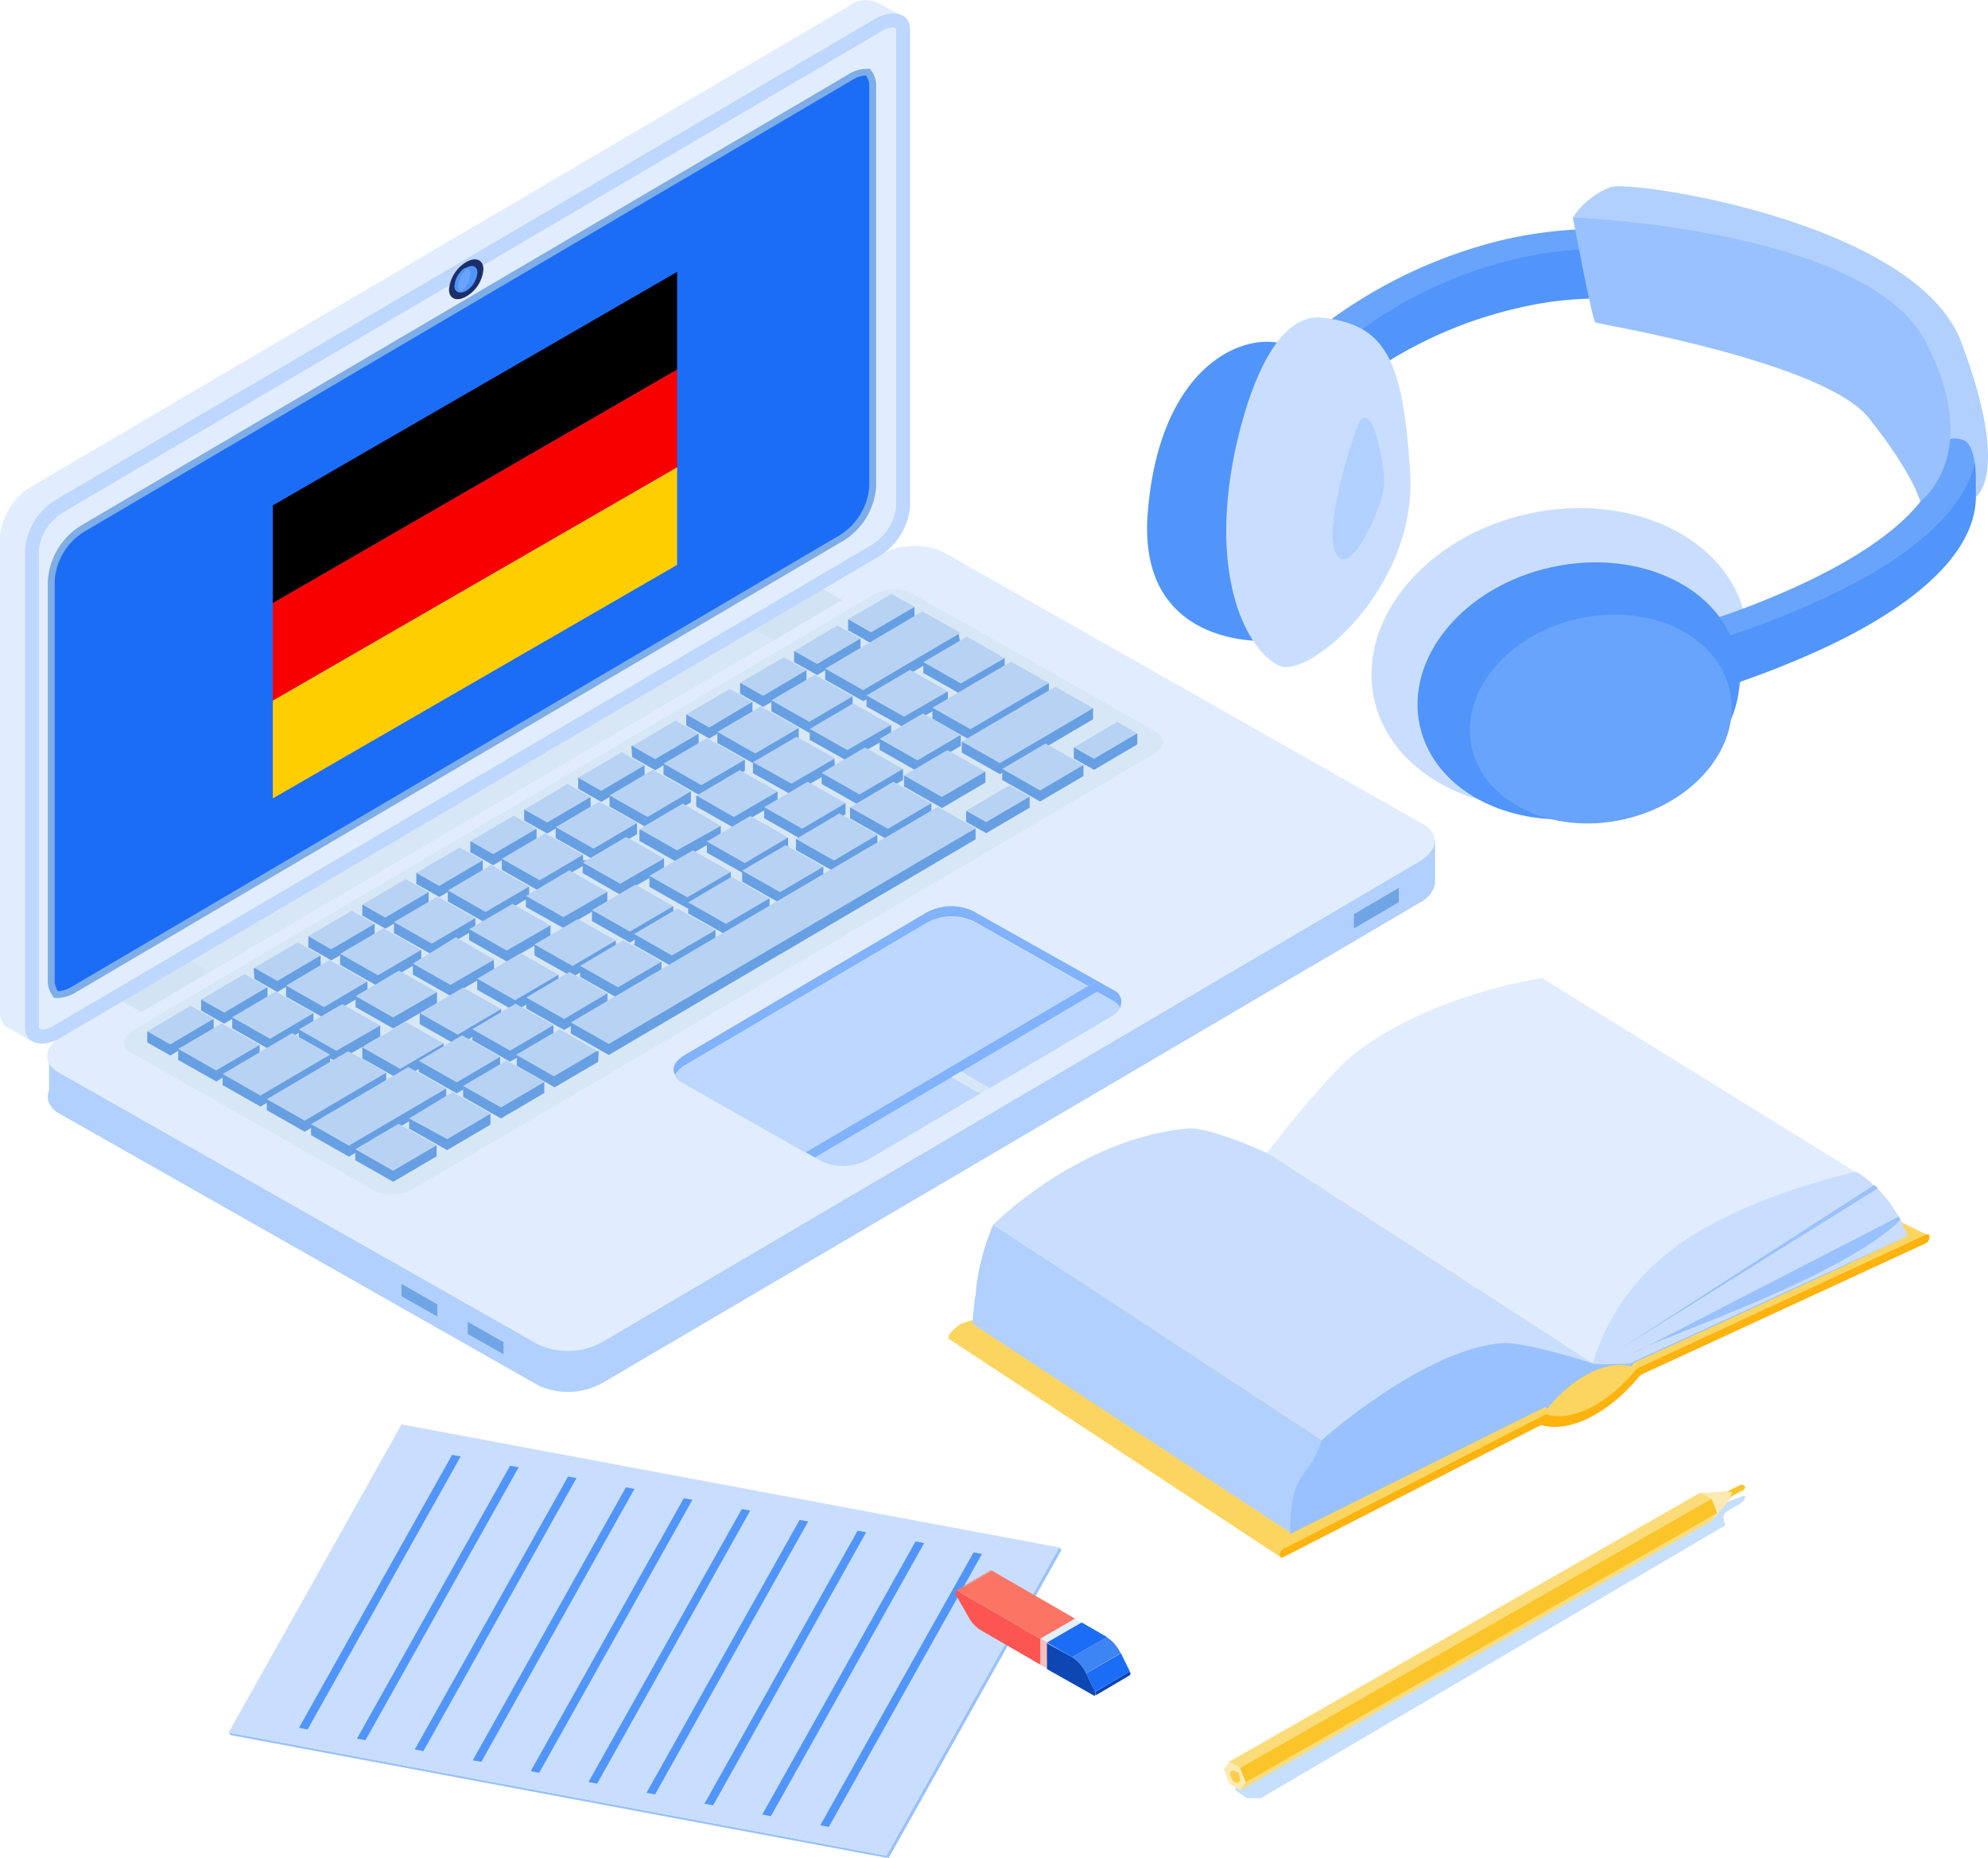 <svg xmlns="http://www.w3.org/2000/svg" viewBox="0 0 115.56 107.99">
    <defs/>
    <g style="isolation:isolate">
        <g id="Layer_2" data-name="Layer 2">
            <g id="Layer_1-2" data-name="Layer 1">
                <path d="M55.15,77.6a2.37,2.37,0,0,1,.72-.67,19,19,0,0,1,2-.59l10.64-6.17c.11,0,18.6-10.7,18.6-10.7l25,12.34-17,7.79s-.11,1.21-2.72,2.55a14.15,14.15,0,0,1-2.7.62,140.68,140.68,0,0,0-12.88,6.39c-.68.37-2.22,1.34-2.33,1.36L55.25,77.87C55.14,77.87,55.09,77.75,55.15,77.6Z" style="fill:#fcd561"/>
                <path d="M91.34,58.33C88,61.77,76.43,65.49,75.88,66.06l15.36-7.91Z" style="fill:#6bb1ac"/>
                <path d="M76.07,67.06l15.84-6.94a.41.41,0,0,0,.14-.39c0-.11-.17-.1-.29,0L75.92,66.68a.43.43,0,0,0-.14.4C75.82,67.18,76,67.18,76.07,67.06Z" style="fill:#9faa8f"/>
                <path d="M91.34,58.33C88,61.77,76.43,65.49,75.88,66.06l15.36-7.91Z" style="fill:#6bb1ac"/>
                <path d="M76.83,83.7,57.74,71.16a13.5,13.5,0,0,0-1,3.72q0,.32-.09.66c0,.3-.07.62-.1.95,0,.13,0,.45,0,.45L75.12,89.15l.8-1Z" style="fill:#b1d0fe"/>
                <path d="M75.11,87.32c.3-1.87,1.07-1.61,1.72-3.62l6.23-8.29,9.52,3.82,15.17-11.15a1.58,1.58,0,0,1,.31.13l.22.15.17.13.11.09a4.28,4.28,0,0,1,.33.29l.21.19.19.2.13.14.19.22.13.16.12.16.5.77s.12.23.14.25l0,.08,0,.09.09.21a1.8,1.8,0,0,1,.08.21.49.49,0,0,1,0,.11l.07.22c0,.1-15.79,7.33-15.79,7.33l-.1.2c-1.44-.38-3.34.57-4.84,2.38l-.07.09-.1-.12s-14.84,7.39-14.84,7.39A11.23,11.23,0,0,1,75.11,87.32Z" style="fill:#99c1fd"/>
                <path d="M110.46,70.89c-3.38,3.44-14.91,7.16-15.46,7.73l15.36-7.91A1.62,1.62,0,0,1,110.46,70.89Z" style="fill:#6bb1ac"/>
                <path d="M94,78.51l14.94-9.64.21.19Z" style="fill:#6bb1ac"/>
                <path d="M95.32,79.93,112,72.23a.43.43,0,0,0,.15-.42c0-.11-.18-.1-.31,0l-16.63,7.7A.45.45,0,0,0,95,80C95.06,80.06,95.2,80.05,95.32,79.93Z" style="fill:#feb30f"/>
                <path d="M89.67,82.77,74.53,90.53c-.12,0-.17-.12-.11-.29s.21-.3.33-.3l15.14-7.76c.12,0,.16.13.1.29S89.79,82.77,89.67,82.77Z" style="fill:#feb30f"/>
                <path d="M89.91,82.21c1.48.43,3.56-.62,5.18-2.61l.27.31c-1.81,2.23-4.12,3.39-5.77,2.91C89.69,82.61,89.8,82.41,89.91,82.21Z" style="fill:#feb30f"/>
                <path d="M92.58,79.23s-.74-7.38.72-8.55c2.28-1.84,14.45-2.6,14.45-2.6a1.58,1.58,0,0,1,.31.13A7.3,7.3,0,0,1,109.92,70c.06.09,1.06,1.73.94,1.85l-16,7.33-.1.07c-.08,0-.17,0-.2,0S92.57,79.33,92.58,79.23Z" style="fill:#c9defe"/>
                <path d="M110.46,70.89c-3.38,3.44-14.91,7.16-15.46,7.73l15.36-7.91A1.62,1.62,0,0,1,110.46,70.89Z" style="fill:#99c1fd"/>
                <path d="M94,78.51l14.94-9.64.21.19Z" style="fill:#99c1fd"/>
                <path d="M107.86,68.11,89.64,56.84s-7,1-11.45,4.85A56.63,56.63,0,0,0,73.65,67L92.58,79.23a13,13,0,0,1,4.32-6.38C100.93,69.57,107.86,68.11,107.86,68.11Z" style="fill:#e1edff"/>
                <path d="M92.58,79.23,73.65,67s-3.39-1.53-4.58-1.42c-6.32.55-11.33,5.58-11.33,5.58L76.83,83.7s6-5.37,10.58-5.65C88.73,78,92.58,79.23,92.58,79.23Z" style="fill:#c9defe"/>
                <g id="Axo_Extrusion" data-name="Axo Extrusion">
                    <g id="Axo_Surface_" data-name="Axo Surface*">
                        <polygon id="Axo_panel" data-name="Axo panel" points="13.29 100.69 51.52 107.84 51.65 107.99 13.42 100.84 13.29 100.69" style="fill:#99c1fd"/>
                        <polygon id="Axo_panel-2" data-name="Axo panel" points="51.52 107.84 61.57 89.93 61.7 90.08 51.65 107.99 51.52 107.84" style="fill:#99c1fd"/>
                    </g>
                    <polygon id="Axo_base" data-name="Axo base" points="13.29 100.69 23.34 82.78 61.57 89.93 51.52 107.84 13.29 100.69" style="fill:#c9defe"/>
                </g>
                <polygon id="Axo_base-2" data-name="Axo base" points="26.78 84.64 17.88 100.51 17.38 100.41 26.28 84.55 26.78 84.64" style="fill:#5195fb"/>
                <polygon id="Axo_base-3" data-name="Axo base" points="30.15 85.27 21.24 101.14 20.75 101.04 29.65 85.18 30.15 85.27" style="fill:#5195fb"/>
                <polygon id="Axo_base-4" data-name="Axo base" points="33.51 85.9 24.61 101.77 24.11 101.67 33.02 85.81 33.51 85.9" style="fill:#5195fb"/>
                <polygon id="Axo_base-5" data-name="Axo base" points="36.88 86.53 27.98 102.39 27.48 102.3 36.38 86.44 36.88 86.53" style="fill:#5195fb"/>
                <polygon id="Axo_base-6" data-name="Axo base" points="40.25 87.16 31.34 103.03 30.85 102.93 39.75 87.07 40.25 87.16" style="fill:#5195fb"/>
                <polygon id="Axo_base-7" data-name="Axo base" points="43.61 87.79 34.71 103.66 34.21 103.56 43.12 87.7 43.61 87.79" style="fill:#5195fb"/>
                <polygon id="Axo_base-8" data-name="Axo base" points="46.98 88.42 38.08 104.28 37.58 104.19 46.48 88.33 46.98 88.42" style="fill:#5195fb"/>
                <polygon id="Axo_base-9" data-name="Axo base" points="50.35 89.05 41.45 104.92 40.95 104.82 49.85 88.96 50.35 89.05" style="fill:#5195fb"/>
                <polygon id="Axo_base-10" data-name="Axo base" points="53.72 89.68 44.81 105.55 44.31 105.45 53.22 89.58 53.72 89.68" style="fill:#5195fb"/>
                <polygon id="Axo_base-11" data-name="Axo base" points="57.08 90.31 48.18 106.17 47.68 106.08 56.59 90.22 57.08 90.31" style="fill:#5195fb"/>
                <path d="M71.82,103.5l0,.56.67.45.79,0L100.3,88.64s-.24-.53,0-.73,1-.56,1.06-.71.17-.28,0-.27a14,14,0,0,0-1.57.64l-1.57.56Z" style="fill:#c6dffd;mix-blend-mode:multiply"/>
                <path d="M101.44,86.4a.23.23,0,0,1-.11.2l-.56.29-1.28,1.49L98.91,87l-.06-.25a12,12,0,0,0,1.75-.13l.58-.29A.24.24,0,0,1,101.44,86.4Z" style="fill:#fceab2"/>
                <polygon points="99.81 87.93 99.49 88.38 72.1 104.03 71.46 102.38 98.85 86.74 99.49 87.11 99.81 87.93" style="fill:#fcdc79"/>
                <polygon points="72.1 102.75 71.46 102.38 71.14 102.83 71.46 103.66 72.1 104.03 72.42 103.57 72.1 102.75" style="fill:#fceab2"/>
                <path d="M71.88,103l-.11-.07a.19.19,0,0,0-.25.06.19.19,0,0,0,0,.18l.1.25a.24.24,0,0,0,.08.09l.12.07a.19.19,0,0,0,.25-.06.22.22,0,0,0,0-.18L72,103A.18.18,0,0,0,71.88,103Z" style="fill:#fccd4b"/>
                <polygon points="99.49 87.11 72.09 102.75 72.42 103.57 99.81 87.93 99.49 87.11" style="fill:#fbc429"/>
                <path d="M101.44,86.4a.23.23,0,0,1-.11.2l-.56.29-.19.11.1-.29-.27,0,.19-.13.58-.29A.24.24,0,0,1,101.44,86.4Z" style="fill:#fbc429"/>
                <g style="isolation:isolate">
                    <path d="M55.57,92.44l2-1.17a.06.06,0,0,1,.07,0l-2,1.17A.06.06,0,0,0,55.57,92.44Z" style="fill:#fc7464"/>
                    <polygon points="60.47 95.24 62.49 94.07 62.49 95.57 60.47 96.74 60.47 95.24" style="fill:#fc7464"/>
                    <polygon points="55.64 92.45 57.66 91.28 62.49 94.07 60.47 95.24 55.64 92.45" style="fill:#fc7464"/>
                    <path d="M60.47,95.24v1.5l-3.46-2a2,2,0,0,1-.73-.8l-.72-1.26c-.07-.14,0-.29.08-.23Z" style="fill:#fc5552"/>
                </g>
                <g style="isolation:isolate">
                    <polygon points="60.86 95.46 62.88 94.29 62.88 95.79 60.86 96.96 60.86 95.46" style="mix-blend-mode:multiply;fill:#e4effc"/>
                    <polygon points="60.47 95.24 62.49 94.07 62.88 94.29 60.86 95.46 60.47 95.24" style="mix-blend-mode:multiply;fill:#e4effc"/>
                    <polygon points="60.86 95.46 60.86 96.96 60.47 96.74 60.47 95.24 60.86 95.46" style="fill:#fbbdbe"/>
                </g>
                <g style="isolation:isolate">
                    <polygon points="60.86 95.46 62.88 94.29 64.35 95.14 62.33 96.31 60.86 95.46" style="fill:#1c6df6"/>
                    <path d="M65.67,97.36l-2,1.18c.05,0,.06-.12,0-.22l2-1.18C65.73,97.24,65.72,97.34,65.67,97.36Z" style="fill:#0b45b2"/>
                    <polygon points="63.14 97.25 65.16 96.08 65.68 97.14 63.66 98.32 63.14 97.25" style="fill:#1c6df6"/>
                    <path d="M62.33,96.31l2-1.17a2.25,2.25,0,0,1,.81.94l-2,1.17A2.31,2.31,0,0,0,62.33,96.31Z" style="fill:#3e85f4"/>
                    <path d="M62.33,96.31a2.31,2.31,0,0,1,.81.94l.52,1.07c.07.14,0,.27-.09.21L60.86,97v-1.5Z" style="fill:#0d47b3"/>
                </g>
                <path d="M1.87,28.25,49.33.36a1.64,1.64,0,0,1,1.6-.24l1.25.66-.74.64V28.71a3.79,3.79,0,0,1-1.87,2.9L2.11,59.5l-.3.16,0,.84c-.32-.17-1.22-.71-1.22-.71A.92.92,0,0,1,0,58.94V31.15A3.79,3.79,0,0,1,1.87,28.25Z" style="fill:#e1edff"/>
                <path d="M2.85,63.38v-2.1l1.58.83L51.14,34.65a4.16,4.16,0,0,1,3.72-.18L82.07,49.9l1.35-1.06v2.52a1.65,1.65,0,0,1-.89,1.1L35.06,80.35a4.13,4.13,0,0,1-3.72.19L3.42,64.7A1.23,1.23,0,0,1,2.81,64,.94.94,0,0,1,2.85,63.38Z" style="fill:#b1d0fe"/>
                <path d="M35,78,82.5,50.07c1.1-.65,1.21-1.61.25-2.16L54.83,32.08a4.13,4.13,0,0,0-3.72.19L3.64,60.16c-1.09.65-1.21,1.61-.25,2.16L31.31,78.15A4.13,4.13,0,0,0,35,78Z" style="fill:#e1edff"/>
                <path d="M67.07,43.82,24,69.11a2.47,2.47,0,0,1-2.22.11L7.59,61.15c-.57-.32-.5-.9.15-1.28l43-25.29A2.47,2.47,0,0,1,53,34.47l14.23,8.07C67.79,42.86,67.73,43.44,67.07,43.82Z" style="fill:#d8e7f5"/>
                <path d="M39.82,61.91l14-8.24a3,3,0,0,1,2.72-.13l6.69,3.79L46.84,67l-7.21-4.09a.94.94,0,0,1-.4-.39A1.43,1.43,0,0,1,39.82,61.91Z" style="fill:#bdd7fe"/>
                <path d="M64.52,59.12l-7,4.13-1.68-1,8-4.66.93.53a1,1,0,0,1,.4.38A1.43,1.43,0,0,1,64.52,59.12Z" style="fill:#bdd7fe"/>
                <path d="M55.83,62.29l-.52.31,1.68.95L50.5,67.37a3,3,0,0,1-2.72.13l-.41-.23Z" style="fill:#bdd7fe"/>
                <path d="M39.81,61.31l14-8.25a3,3,0,0,1,2.72-.13L63.77,57l-.52.31-6.69-3.79a3,3,0,0,0-2.72.13l-14,8.24a1.43,1.43,0,0,0-.59.58C39,62.11,39.23,61.65,39.81,61.31Z" style="fill:#81b2fc"/>
                <path d="M65.11,58.54a1,1,0,0,0-.4-.38l-.93-.53L47.37,67.27l-.53-.3L63.77,57l.94.53A.74.74,0,0,1,65.11,58.54Z" style="fill:#81b2fc"/>
                <polygon points="57.51 63.24 56.99 63.55 55.31 62.6 55.83 62.29 57.51 63.24" style="fill:#d8e7f5"/>
                <polygon points="8.22 58.82 48.96 34.87 47.76 34.19 7.02 58.14 8.22 58.82" style="fill:#d2e3f4"/>
                <polygon points="12.2 56.48 44.99 37.21 43.78 36.53 10.99 55.8 12.2 56.48" style="fill:#d8e7f5"/>
                <path d="M3.56,60.29,51,32.39A3.8,3.8,0,0,0,52.9,29.5V1.7c0-.95-1-1.2-2.11-.56L3.32,29a3.76,3.76,0,0,0-1.86,2.9V59.73C1.46,60.68,2.47,60.94,3.56,60.29Z" style="fill:#bdd7fe"/>
                <path d="M2.45,59.84a1.47,1.47,0,0,0,.7-.25L50.62,31.7a3.06,3.06,0,0,0,1.47-2.2V1.71c0-.06-.12-.09-.12-.12H51.9a1.47,1.47,0,0,0-.7.25L3.73,29.74a3,3,0,0,0-1.47,2.19V59.72c0,.06.12.1.12.12Z" style="fill:#e1edff"/>
                <path d="M3,33.77V57.11a1.34,1.34,0,0,0,.27.7,1.84,1.84,0,0,0,1-.3L48.93,31.27a3.85,3.85,0,0,0,1.8-3V4.89a1.31,1.31,0,0,0-.27-.69,1.83,1.83,0,0,0-1,.3L4.78,30.73A3.87,3.87,0,0,0,3,33.77Z" style="fill:#1c6df6"/>
                <path d="M3.34,58h-.2l-.05-.08a1.53,1.53,0,0,1-.31-.8V33.77a4.08,4.08,0,0,1,1.9-3.21L49.32,4.32A2,2,0,0,1,50.47,4h.1l.06.08a1.52,1.52,0,0,1,.3.8V28.23A4,4,0,0,1,49,31.44L4.39,57.68A2.1,2.1,0,0,1,3.34,58Zm47-53.62a1.71,1.71,0,0,0-.82.28L4.88,30.91a3.61,3.61,0,0,0-1.7,2.86V57.11a1.3,1.3,0,0,0,.19.5,1.8,1.8,0,0,0,.81-.27L48.82,31.1a3.66,3.66,0,0,0,1.71-2.86V4.89A1.16,1.16,0,0,0,50.34,4.39Z" style="fill:#7eade7"/>
                <path d="M26.1,16.82c0,.55.45.73,1,.41a2,2,0,0,0,1-1.58c0-.55-.45-.74-1-.42A2.07,2.07,0,0,0,26.1,16.82Z" style="fill:#1c2e6a"/>
                <path d="M26.43,16.62a.32.32,0,0,0,.31.37.53.53,0,0,0,.36-.09,1.38,1.38,0,0,0,.65-1.06c0-.37-.3-.49-.66-.27l-.06,0A1.32,1.32,0,0,0,26.43,16.62Z" style="fill:#5195fb"/>
                <path d="M26.43,16.62a.32.32,0,0,0,.31.37l.06,0a1.3,1.3,0,0,0,.53-1,.32.32,0,0,0-.16-.32.19.19,0,0,0-.14-.05A1.32,1.32,0,0,0,26.43,16.62Z" style="fill:#5195fb"/>
                <path d="M26.64,16.62a.33.33,0,0,0,.16.32,1.3,1.3,0,0,0,.53-1,.32.32,0,0,0-.16-.32A1.31,1.31,0,0,0,26.64,16.62Z" style="fill:#69a4fc"/>
                <polygon points="78.7 53.96 81.31 52.43 81.31 51.6 78.7 53.13 78.7 53.96" style="fill:#70a5e5"/>
                <polygon points="27.19 77.53 29.27 78.7 29.27 78 27.19 76.82 27.19 77.53" style="fill:#70a5e5"/>
                <polygon points="23.34 75.33 25.42 76.51 25.42 75.8 23.34 74.62 23.34 75.33" style="fill:#70a5e5"/>
                <polygon points="12.42 59.85 9.9 61.34 8.56 60.58 8.56 59.94 12.42 59.21 12.42 59.85" style="fill:#679fe3"/>
                <polygon points="15.55 58.01 13.03 59.49 11.69 58.73 11.69 58.09 15.55 57.37 15.55 58.01" style="fill:#679fe3"/>
                <polygon points="53.16 35.91 50.64 37.39 49.3 36.63 49.3 35.99 53.16 35.27 53.16 35.91" style="fill:#679fe3"/>
                <polygon points="15.09 61.37 12.57 62.85 10.36 61.6 10.36 60.96 15.09 60.73 15.09 61.37" style="fill:#679fe3"/>
                <polygon points="18.22 59.53 15.7 61.01 13.5 59.76 13.5 59.07 18.22 58.88 18.22 59.53" style="fill:#679fe3"/>
                <polygon points="49.56 41.11 47.04 42.59 44.84 41.34 44.84 40.7 49.56 40.47 49.56 41.11" style="fill:#679fe3"/>
                <polygon points="46.43 42.95 43.91 44.43 41.7 43.18 41.7 42.54 46.43 42.31 46.43 42.95" style="fill:#679fe3"/>
                <polygon points="43.3 44.79 40.77 46.27 38.57 45.02 38.57 44.38 43.3 44.15 43.3 44.79" style="fill:#679fe3"/>
                <polygon points="40.16 46.63 37.64 48.12 35.43 46.87 35.43 46.23 40.16 45.99 40.16 46.63" style="fill:#679fe3"/>
                <polygon points="37.03 48.48 34.51 49.96 32.3 48.71 32.3 48.07 37.03 47.83 37.03 48.48" style="fill:#679fe3"/>
                <polygon points="33.89 50.32 31.37 51.8 29.17 50.55 29.17 49.91 33.89 49.68 33.89 50.32" style="fill:#679fe3"/>
                <polygon points="30.76 52.16 28.24 53.64 26.03 52.39 26.03 51.75 30.76 51.52 30.76 52.16" style="fill:#679fe3"/>
                <polygon points="27.63 54 25.11 55.48 22.9 54.23 22.9 53.59 27.63 53.36 27.63 54" style="fill:#679fe3"/>
                <polygon points="24.49 55.84 21.97 57.32 19.77 56.07 19.77 55.43 24.49 55.2 24.49 55.84" style="fill:#679fe3"/>
                <polygon points="21.36 57.68 18.84 59.17 16.63 57.92 16.63 57.28 21.36 57.04 21.36 57.68" style="fill:#679fe3"/>
                <polygon points="55.7 36.71 55.83 37.42 50.18 40.75 47.97 39.5 47.97 38.86 55.7 36.71" style="fill:#679fe3"/>
                <polygon points="19.19 61.29 19.19 61.93 15.14 64.31 12.94 63.06 12.94 62.42 19.19 61.29" style="fill:#679fe3"/>
                <path d="M58.4,38.24l-4.73.23v.64l2.19,1.24s2.54-1.47,2.54-1.47Z" style="fill:#679fe3"/>
                <polygon points="22.45 62.98 17.71 65.77 15.51 64.52 15.51 63.88 22.45 62.34 22.45 62.98" style="fill:#679fe3"/>
                <polygon points="52.49 44.69 47.76 44.92 47.76 45.56 49.97 46.81 52.49 45.33 52.49 44.69" style="fill:#679fe3"/>
                <polygon points="49.15 46.68 44.42 46.91 44.42 47.55 46.63 48.8 49.15 47.32 49.15 46.68" style="fill:#679fe3"/>
                <polygon points="45.81 48.67 41.09 48.91 41.09 49.55 43.29 50.8 45.81 49.31 45.81 48.67" style="fill:#679fe3"/>
                <polygon points="42.48 50.67 37.75 50.9 37.75 51.54 39.96 52.79 42.48 51.31 42.48 50.67" style="fill:#679fe3"/>
                <polygon points="39.14 52.66 34.41 52.89 34.41 53.53 36.62 54.78 39.14 53.3 39.14 52.66" style="fill:#679fe3"/>
                <polygon points="35.8 54.66 31.07 54.89 31.07 55.53 33.28 56.78 35.8 55.3 35.8 54.66" style="fill:#679fe3"/>
                <polygon points="32.46 56.65 27.74 56.88 27.74 57.52 29.94 58.77 32.46 57.29 32.46 56.65" style="fill:#679fe3"/>
                <polygon points="29.13 58.64 24.4 58.88 24.4 59.52 26.61 60.77 29.13 59.28 29.13 58.64" style="fill:#679fe3"/>
                <polygon points="25.79 60.64 21.06 60.79 21.06 61.51 23.27 62.76 25.79 61.28 25.79 60.64" style="fill:#679fe3"/>
                <polygon points="55.85 42.71 51.13 42.94 51.13 43.58 53.33 44.83 55.85 43.35 55.85 42.71" style="fill:#679fe3"/>
                <polygon points="60.97 39.7 60.97 40.34 56.41 43.02 54.2 41.77 54.2 41.13 60.97 39.7" style="fill:#679fe3"/>
                <polygon points="25.94 63.9 20.28 67.22 18.08 65.97 18.08 65.33 25.94 63.26 25.94 63.9" style="fill:#679fe3"/>
                <polygon points="29.07 62.06 26.55 63.54 24.34 62.29 24.34 61.65 29.07 61.42 29.07 62.06" style="fill:#679fe3"/>
                <polygon points="57.28 44.84 52.55 45.07 52.55 45.71 54.76 46.96 57.28 45.48 57.28 44.84" style="fill:#679fe3"/>
                <polygon points="54.14 46.68 49.41 46.92 49.41 47.56 51.62 48.81 54.14 47.32 54.14 46.68" style="fill:#679fe3"/>
                <polygon points="51 48.52 46.27 48.76 46.27 49.4 48.48 50.65 51 49.17 51 48.52" style="fill:#679fe3"/>
                <polygon points="47.86 50.37 43.14 50.6 43.14 51.24 45.34 52.49 47.86 51.01 47.86 50.37" style="fill:#679fe3"/>
                <polygon points="44.73 52.21 40 52.44 40 53.08 42.2 54.33 44.73 52.85 44.73 52.21" style="fill:#679fe3"/>
                <polygon points="41.59 54.05 36.96 54.34 36.86 54.92 39.07 56.17 41.59 54.69 41.59 54.05" style="fill:#679fe3"/>
                <polygon points="38.45 55.89 33.72 56.13 33.72 56.77 35.93 58.02 38.45 56.53 38.45 55.89" style="fill:#679fe3"/>
                <polygon points="35.31 57.73 30.59 57.97 30.59 58.61 32.79 59.86 35.31 58.38 35.31 57.73" style="fill:#679fe3"/>
                <polygon points="32.17 59.58 27.52 59.77 27.45 60.45 29.65 61.7 32.17 60.22 32.17 59.58" style="fill:#679fe3"/>
                <polygon points="63.54 41.8 58.12 44.99 55.91 43.74 55.91 43.1 63.54 41.16 63.54 41.8" style="fill:#679fe3"/>
                <polygon points="20.65 67.43 22.86 68.68 25.38 67.2 25.38 66.56 20.65 66.79 20.65 67.43" style="fill:#679fe3"/>
                <polygon points="23.78 65.59 25.99 66.84 28.51 65.36 28.51 64.72 23.78 64.95 23.78 65.59" style="fill:#679fe3"/>
                <polygon points="26.92 63.75 29.12 65 31.64 63.52 31.64 62.88 26.92 63.11 26.92 63.75" style="fill:#679fe3"/>
                <polygon points="30.04 61.94 32.24 63.19 34.77 61.71 34.8 61.09 30.04 61.3 30.04 61.94" style="fill:#679fe3"/>
                <polygon points="56.71 48.14 56.71 48.78 35.39 61.31 33.18 60.06 33.18 59.42 56.71 48.14" style="fill:#679fe3"/>
                <polygon points="59.85 46.94 57.33 48.42 56.16 47.76 56.16 47.12 59.85 46.3 59.85 46.94" style="fill:#679fe3"/>
                <polygon points="62.98 45.1 60.46 46.58 58.26 45.33 58.26 44.69 62.98 44.46 62.98 45.1" style="fill:#679fe3"/>
                <polygon points="66.11 43.26 63.6 44.74 62.42 44.08 62.42 43.44 66.11 42.62 66.11 43.26" style="fill:#679fe3"/>
                <path d="M55.1,40.18l-4.73.24v.64l2.19,1.23s2.54-1.47,2.54-1.47Z" style="fill:#679fe3"/>
                <path d="M51.8,42.13l-4.73.23V43l2.19,1.23s2.54-1.46,2.54-1.46Z" style="fill:#679fe3"/>
                <path d="M48.5,44.07l-4.73.23v.64L46,46.18s2.54-1.47,2.54-1.47Z" style="fill:#679fe3"/>
                <path d="M45.2,46l-4.73.23v.64l2.19,1.24s2.54-1.47,2.54-1.47Z" style="fill:#679fe3"/>
                <path d="M41.9,48l-4.73.23v.64l2.19,1.24s2.54-1.47,2.54-1.47Z" style="fill:#679fe3"/>
                <path d="M38.6,49.89,33.87,50v.74L36.06,52s2.54-1.47,2.54-1.47Z" style="fill:#679fe3"/>
                <path d="M35.3,51.83l-4.73.24v.64l2.19,1.23s2.54-1.47,2.54-1.47Z" style="fill:#679fe3"/>
                <path d="M32,53.78,27.27,54v.64l2.19,1.24S32,54.42,32,54.42Z" style="fill:#679fe3"/>
                <path d="M28.7,55.72,24,56v.64l2.19,1.24s2.54-1.47,2.54-1.47Z" style="fill:#679fe3"/>
                <path d="M25.4,57.66l-4.73.23v.64l2.19,1.24S25.4,58.3,25.4,58.3Z" style="fill:#679fe3"/>
                <path d="M22.1,59.6l-4.73.23v.64l2.18,1.24s2.55-1.47,2.55-1.47Z" style="fill:#679fe3"/>
                <polygon points="50.02 37.75 47.5 39.23 46.16 38.48 46.16 37.84 50.02 37.11 50.02 37.75" style="fill:#679fe3"/>
                <polygon points="46.88 39.59 44.36 41.08 43.02 40.32 43.02 39.68 46.88 38.95 46.88 39.59" style="fill:#679fe3"/>
                <polygon points="43.74 41.43 41.23 42.92 39.89 42.16 39.89 41.52 43.74 40.79 43.74 41.43" style="fill:#679fe3"/>
                <polygon points="40.61 43.28 38.09 44.76 36.75 44 36.7 43.35 40.61 42.64 40.61 43.28" style="fill:#679fe3"/>
                <polygon points="37.47 45.12 34.95 46.6 33.61 45.84 33.61 45.2 37.47 44.48 37.47 45.12" style="fill:#679fe3"/>
                <polygon points="34.33 46.96 31.81 48.44 30.47 47.69 30.47 47.05 34.33 46.32 34.33 46.96" style="fill:#679fe3"/>
                <polygon points="31.19 48.8 28.67 50.28 27.34 49.53 27.34 48.89 31.19 48.16 31.19 48.8" style="fill:#679fe3"/>
                <polygon points="28.06 50.64 25.54 52.13 24.2 51.37 24.2 50.73 28.06 50 28.06 50.64" style="fill:#679fe3"/>
                <polygon points="24.92 52.48 22.4 53.97 21.06 53.21 21.06 52.57 24.92 51.84 24.92 52.48" style="fill:#679fe3"/>
                <polygon points="21.78 54.33 19.26 55.81 17.92 55.05 17.92 54.41 21.78 53.69 21.78 54.33" style="fill:#679fe3"/>
                <polygon points="18.64 56.17 16.12 57.65 14.79 56.89 14.74 56.28 18.64 55.53 18.64 56.17" style="fill:#679fe3"/>
                <polygon points="12.42 59.21 9.89 60.7 8.56 59.94 11.08 58.45 12.42 59.21" style="fill:#b7d2f3"/>
                <polygon points="15.55 57.37 13.03 58.85 11.69 58.09 14.21 56.61 15.55 57.37" style="fill:#b7d2f3"/>
                <polygon points="53.16 35.27 50.63 36.75 49.3 35.99 51.82 34.51 53.16 35.27" style="fill:#b7d2f3"/>
                <polygon points="15.09 60.73 12.56 62.21 10.36 60.96 12.88 59.48 15.09 60.73" style="fill:#b7d2f3"/>
                <polygon points="18.22 58.88 15.7 60.37 13.49 59.12 16.02 57.63 18.22 58.88" style="fill:#b7d2f3"/>
                <polygon points="49.56 40.47 47.04 41.95 44.84 40.7 47.36 39.22 49.56 40.47" style="fill:#b7d2f3"/>
                <polygon points="46.43 42.31 43.9 43.79 41.7 42.54 44.22 41.06 46.43 42.31" style="fill:#b7d2f3"/>
                <polygon points="43.3 44.15 40.77 45.63 38.57 44.38 41.09 42.9 43.3 44.15" style="fill:#b7d2f3"/>
                <polygon points="40.16 45.99 37.64 47.48 35.43 46.23 37.95 44.74 40.16 45.99" style="fill:#b7d2f3"/>
                <polygon points="37.03 47.83 34.5 49.32 32.3 48.07 34.82 46.59 37.03 47.83" style="fill:#b7d2f3"/>
                <polygon points="33.89 49.68 31.37 51.16 29.17 49.91 31.69 48.43 33.89 49.68" style="fill:#b7d2f3"/>
                <polygon points="30.76 51.52 28.23 53 26.03 51.75 28.55 50.27 30.76 51.52" style="fill:#b7d2f3"/>
                <polygon points="27.63 53.36 25.1 54.84 22.9 53.59 25.42 52.11 27.63 53.36" style="fill:#b7d2f3"/>
                <polygon points="24.49 55.2 21.97 56.68 19.77 55.43 22.29 53.95 24.49 55.2" style="fill:#b7d2f3"/>
                <polygon points="21.36 57.04 18.83 58.53 16.63 57.28 19.15 55.79 21.36 57.04" style="fill:#b7d2f3"/>
                <polygon points="53.62 35.53 55.83 36.78 50.17 40.11 47.97 38.86 53.62 35.53" style="fill:#b7d2f3"/>
                <polygon points="16.98 60.04 19.19 61.29 15.14 63.67 12.94 62.42 16.98 60.04" style="fill:#b7d2f3"/>
                <path d="M56.2,37l-2.53,1.48,2.18,1.24s2.55-1.47,2.55-1.47Z" style="fill:#b7d2f3"/>
                <polygon points="22.45 62.34 17.71 65.13 15.51 63.88 20.24 61.09 22.45 62.34" style="fill:#b7d2f3"/>
                <polygon points="50.28 43.44 47.76 44.92 49.96 46.17 52.49 44.69 50.28 43.44" style="fill:#b7d2f3"/>
                <polygon points="46.95 45.43 44.42 46.91 46.63 48.16 49.15 46.68 46.95 45.43" style="fill:#b7d2f3"/>
                <polygon points="43.61 47.42 41.09 48.91 43.29 50.16 45.81 48.67 43.61 47.42" style="fill:#b7d2f3"/>
                <polygon points="40.27 49.42 37.75 50.9 39.95 52.15 42.48 50.67 40.27 49.42" style="fill:#b7d2f3"/>
                <polygon points="36.93 51.41 34.41 52.89 36.61 54.14 39.14 52.66 36.93 51.41" style="fill:#b7d2f3"/>
                <polygon points="33.59 53.41 31.07 54.89 33.28 56.14 35.8 54.66 33.59 53.41" style="fill:#b7d2f3"/>
                <polygon points="30.26 55.4 27.74 56.88 29.94 58.13 32.46 56.65 30.26 55.4" style="fill:#b7d2f3"/>
                <polygon points="26.92 57.39 24.4 58.88 26.6 60.13 29.13 58.64 26.92 57.39" style="fill:#b7d2f3"/>
                <polygon points="23.58 59.39 21.06 60.87 23.26 62.12 25.79 60.64 23.58 59.39" style="fill:#b7d2f3"/>
                <polygon points="53.65 41.46 51.13 42.94 53.33 44.19 55.85 42.71 53.65 41.46" style="fill:#b7d2f3"/>
                <polygon points="58.77 38.45 60.97 39.7 56.41 42.38 54.2 41.13 58.77 38.45" style="fill:#b7d2f3"/>
                <polygon points="25.94 63.26 20.28 66.58 18.08 65.33 23.73 62.01 25.94 63.26" style="fill:#b7d2f3"/>
                <polygon points="29.07 61.42 26.55 62.9 24.34 61.65 26.86 60.17 29.07 61.42" style="fill:#b7d2f3"/>
                <polygon points="55.07 43.59 52.55 45.07 54.75 46.32 57.28 44.84 55.07 43.59" style="fill:#b7d2f3"/>
                <polygon points="51.93 45.43 49.41 46.92 51.61 48.17 54.14 46.68 51.93 45.43" style="fill:#b7d2f3"/>
                <polygon points="48.79 47.27 46.27 48.76 48.48 50.01 51 48.52 48.79 47.27" style="fill:#b7d2f3"/>
                <polygon points="45.66 49.12 43.14 50.6 45.34 51.85 47.86 50.37 45.66 49.12" style="fill:#b7d2f3"/>
                <polygon points="42.52 50.96 40 52.44 42.2 53.69 44.73 52.21 42.52 50.96" style="fill:#b7d2f3"/>
                <polygon points="39.38 52.8 36.86 54.28 39.06 55.53 41.59 54.05 39.38 52.8" style="fill:#b7d2f3"/>
                <polygon points="36.24 54.64 33.72 56.13 35.92 57.38 38.45 55.89 36.24 54.64" style="fill:#b7d2f3"/>
                <polygon points="33.1 56.48 30.59 57.97 32.79 59.22 35.31 57.73 33.1 56.48" style="fill:#b7d2f3"/>
                <polygon points="29.97 58.33 27.45 59.81 29.65 61.06 32.17 59.58 29.97 58.33" style="fill:#b7d2f3"/>
                <polygon points="63.54 41.16 58.12 44.35 55.91 43.1 61.34 39.91 63.54 41.16" style="fill:#b7d2f3"/>
                <polygon points="20.65 66.79 22.85 68.04 25.38 66.56 23.17 65.31 20.65 66.79" style="fill:#b7d2f3"/>
                <path d="M23.78,65,26,66.2l2.53-1.48L26.3,63.47Z" style="fill:#b7d2f3"/>
                <path d="M26.92,63.11l2.2,1.25,2.52-1.48-2.2-1.25Z" style="fill:#b7d2f3"/>
                <path d="M30,61.3l2.2,1.25,2.52-1.48-2.2-1.25Z" style="fill:#b7d2f3"/>
                <polygon points="54.51 46.89 56.71 48.14 35.39 60.67 33.18 59.42 54.51 46.89" style="fill:#b7d2f3"/>
                <polygon points="59.85 46.3 57.32 47.78 56.16 47.12 58.68 45.64 59.85 46.3" style="fill:#b7d2f3"/>
                <polygon points="62.98 44.46 60.46 45.94 58.26 44.69 60.77 43.21 62.98 44.46" style="fill:#b7d2f3"/>
                <polygon points="66.11 42.62 63.59 44.1 62.42 43.44 64.94 41.95 66.11 42.62" style="fill:#b7d2f3"/>
                <path d="M52.89,38.93l-2.52,1.49,2.18,1.23s2.55-1.47,2.55-1.47Z" style="fill:#b7d2f3"/>
                <path d="M49.59,40.88l-2.52,1.48,2.18,1.23s2.55-1.46,2.55-1.46Z" style="fill:#b7d2f3"/>
                <path d="M46.29,42.82,43.77,44.3,46,45.54s2.55-1.47,2.55-1.47Z" style="fill:#b7d2f3"/>
                <path d="M43,44.76l-2.52,1.48,2.18,1.24S45.2,46,45.2,46Z" style="fill:#b7d2f3"/>
                <path d="M39.69,46.7l-2.52,1.48,2.18,1.24S41.9,48,41.9,48Z" style="fill:#b7d2f3"/>
                <path d="M36.39,48.64l-2.52,1.49,2.18,1.23s2.55-1.47,2.55-1.47Z" style="fill:#b7d2f3"/>
                <path d="M33.09,50.58l-2.52,1.49,2.18,1.23s2.55-1.47,2.55-1.47Z" style="fill:#b7d2f3"/>
                <path d="M29.79,52.53,27.27,54l2.18,1.24S32,53.78,32,53.78Z" style="fill:#b7d2f3"/>
                <path d="M26.49,54.47,24,56l2.18,1.24s2.55-1.47,2.55-1.47Z" style="fill:#b7d2f3"/>
                <path d="M23.19,56.41l-2.52,1.48,2.18,1.24s2.55-1.47,2.55-1.47Z" style="fill:#b7d2f3"/>
                <path d="M19.89,58.35l-2.52,1.48,2.18,1.24S22.1,59.6,22.1,59.6Z" style="fill:#b7d2f3"/>
                <polygon points="50.02 37.11 47.5 38.59 46.16 37.84 48.68 36.35 50.02 37.11" style="fill:#b7d2f3"/>
                <polygon points="46.88 38.95 44.36 40.44 43.02 39.68 45.55 38.2 46.88 38.95" style="fill:#b7d2f3"/>
                <polygon points="43.74 40.79 41.22 42.28 39.89 41.52 42.41 40.04 43.74 40.79" style="fill:#b7d2f3"/>
                <polygon points="40.61 42.64 38.08 44.12 36.75 43.36 39.27 41.88 40.61 42.64" style="fill:#b7d2f3"/>
                <polygon points="37.47 44.48 34.94 45.96 33.61 45.2 36.13 43.72 37.47 44.48" style="fill:#b7d2f3"/>
                <polygon points="34.33 46.32 31.81 47.8 30.47 47.05 32.99 45.56 34.33 46.32" style="fill:#b7d2f3"/>
                <polygon points="31.19 48.16 28.67 49.64 27.34 48.89 29.86 47.4 31.19 48.16" style="fill:#b7d2f3"/>
                <polygon points="28.06 50 25.53 51.49 24.2 50.73 26.72 49.25 28.06 50" style="fill:#b7d2f3"/>
                <polygon points="24.92 51.84 22.39 53.33 21.06 52.57 23.58 51.09 24.92 51.84" style="fill:#b7d2f3"/>
                <polygon points="21.78 53.69 19.25 55.17 17.92 54.41 20.44 52.93 21.78 53.69" style="fill:#b7d2f3"/>
                <polygon points="18.64 55.53 16.12 57.01 14.78 56.25 17.3 54.77 18.64 55.53" style="fill:#b7d2f3"/>
                <polygon id="Axo_base-12" data-name="Axo base" points="15.86 35.05 15.86 29.37 39.36 15.8 39.36 21.48 15.86 35.05"/>
                <polygon id="Axo_base-13" data-name="Axo base" points="15.86 40.72 15.86 35.05 39.36 21.48 39.36 27.16 15.86 40.72" style="fill:#f90000"/>
                <polygon id="Axo_base-14" data-name="Axo base" points="15.86 46.4 15.86 40.72 39.36 27.16 39.36 32.83 15.86 46.4" style="fill:#ffce00"/>
                <path d="M101.45,35.87c1,4.64-3,9.46-8.94,10.77s-11.61-1.38-12.63-6,3-9.47,8.94-10.78S100.43,31.23,101.45,35.87Z" style="fill:#c9defe"/>
                <g id="Axo_Extrusion-2" data-name="Axo Extrusion">
                    <path id="Axo_panel-3" data-name="Axo panel" d="M74.39,23.47a23.15,23.15,0,0,1,4.5-4.18,24.94,24.94,0,0,1,11.33-4.7c5.2-.68,10.58.56,16,3.68,4.45,2.57,6.69,5.13,6.69,7.61v2.94c0-2.49-2.24-5-6.69-7.61-5.4-3.12-10.78-4.36-16-3.68a24.94,24.94,0,0,0-11.33,4.7,22.81,22.81,0,0,0-4.5,4.18Z" style="fill:#5195fb"/>
                    <rect id="Axo_panel-4" data-name="Axo panel" x="72.47" y="23.31" width="1.97" height="2.94" style="fill:#69a4fc"/>
                    <g id="Axo_Surface_2" data-name="Axo Surface*">
                        <polygon id="Axo_panel-5" data-name="Axo panel" points="97.02 36.7 97.84 37.73 97.84 40.67 97.02 39.63 97.02 36.7" style="fill:#69a4fc"/>
                        <path id="Axo_panel-6" data-name="Axo panel" d="M97.84,37.73A55,55,0,0,0,105.42,35c5.19-2.33,8.37-5,9.21-7.65a5.09,5.09,0,0,0,.23-1.49v2.94a5.09,5.09,0,0,1-.23,1.49c-.84,2.67-4,5.32-9.21,7.65a55,55,0,0,1-7.58,2.72Z" style="fill:#5195fb"/>
                    </g>
                    <path id="Axo_base-15" data-name="Axo base" d="M72.47,23.31c0-.1,0-.3,1.08-1.41a27.38,27.38,0,0,1,2.83-2.58A28.34,28.34,0,0,1,87.12,14a25,25,0,0,1,9.49-.44,30.78,30.78,0,0,1,11,3.94c4.83,2.79,7.26,5.61,7.26,8.4a5.09,5.09,0,0,1-.23,1.49c-.84,2.67-4,5.32-9.21,7.65a55,55,0,0,1-7.58,2.72l-.82-1c.14,0,13.86-3.72,15.67-9.54a4.33,4.33,0,0,0,.2-1.28c0-2.48-2.24-5-6.69-7.61-5.4-3.12-10.78-4.36-16-3.68a24.94,24.94,0,0,0-11.33,4.7,23.15,23.15,0,0,0-4.5,4.18.25.25,0,0,0,0-.16Z" style="fill:#69a4fc"/>
                </g>
                <path d="M78.18,22.26s-2.33-2.76-5.1-2.36-5.88,3.33-6.37,10,4.87,7.47,7.19,7.34S80.87,30.33,78.18,22.26Z" style="fill:#5195fb"/>
                <path d="M71.65,26.92c.06-.33,1.53-8.87,5.2-8.46s4.72,2.36,5.12,9.05-5.9,11.9-7.56,11.2S70.35,34.19,71.65,26.92Z" style="fill:#c9defe"/>
                <path d="M78.73,25.28s-1.88,5.4-1.06,6.91,2.72-2.8,2.79-4S79.61,22.23,78.73,25.28Z" style="fill:#b1d0fe"/>
                <ellipse cx="91.76" cy="40.15" rx="9.45" ry="7.36" transform="translate(-6.48 20.66) rotate(-12.41)" style="fill:#5195fb"/>
                <path d="M100.55,40.14c.71,3.22-2.07,6.58-6.21,7.49s-8.08-1-8.79-4.19,2.07-6.58,6.22-7.49S99.84,36.91,100.55,40.14Z" style="fill:#69a4fc"/>
                <path d="M93.05,13.75l-1.62-1.11a4.61,4.61,0,0,1,2.21-1.77c1.33-.4,17.74,2.05,20.36,9,2.9,7.69.86,9,.86,9s.21-3-.77-3.31-1.2.38-1.2.38h-1c-.36,0-2.66-3.29-4.82-5s-8.42-4.66-9.62-4.64S93.05,13.75,93.05,13.75Z" style="fill:#b1d0fe"/>
                <path d="M91.43,12.64s1.12,6,1.31,6.1S106,21,108.62,24.28s3,4.87,3,4.87,3.74-2.7.32-9.29S91.43,12.64,91.43,12.64Z" style="fill:#99c1fd"/>
            </g>
        </g>
    </g>
</svg>
